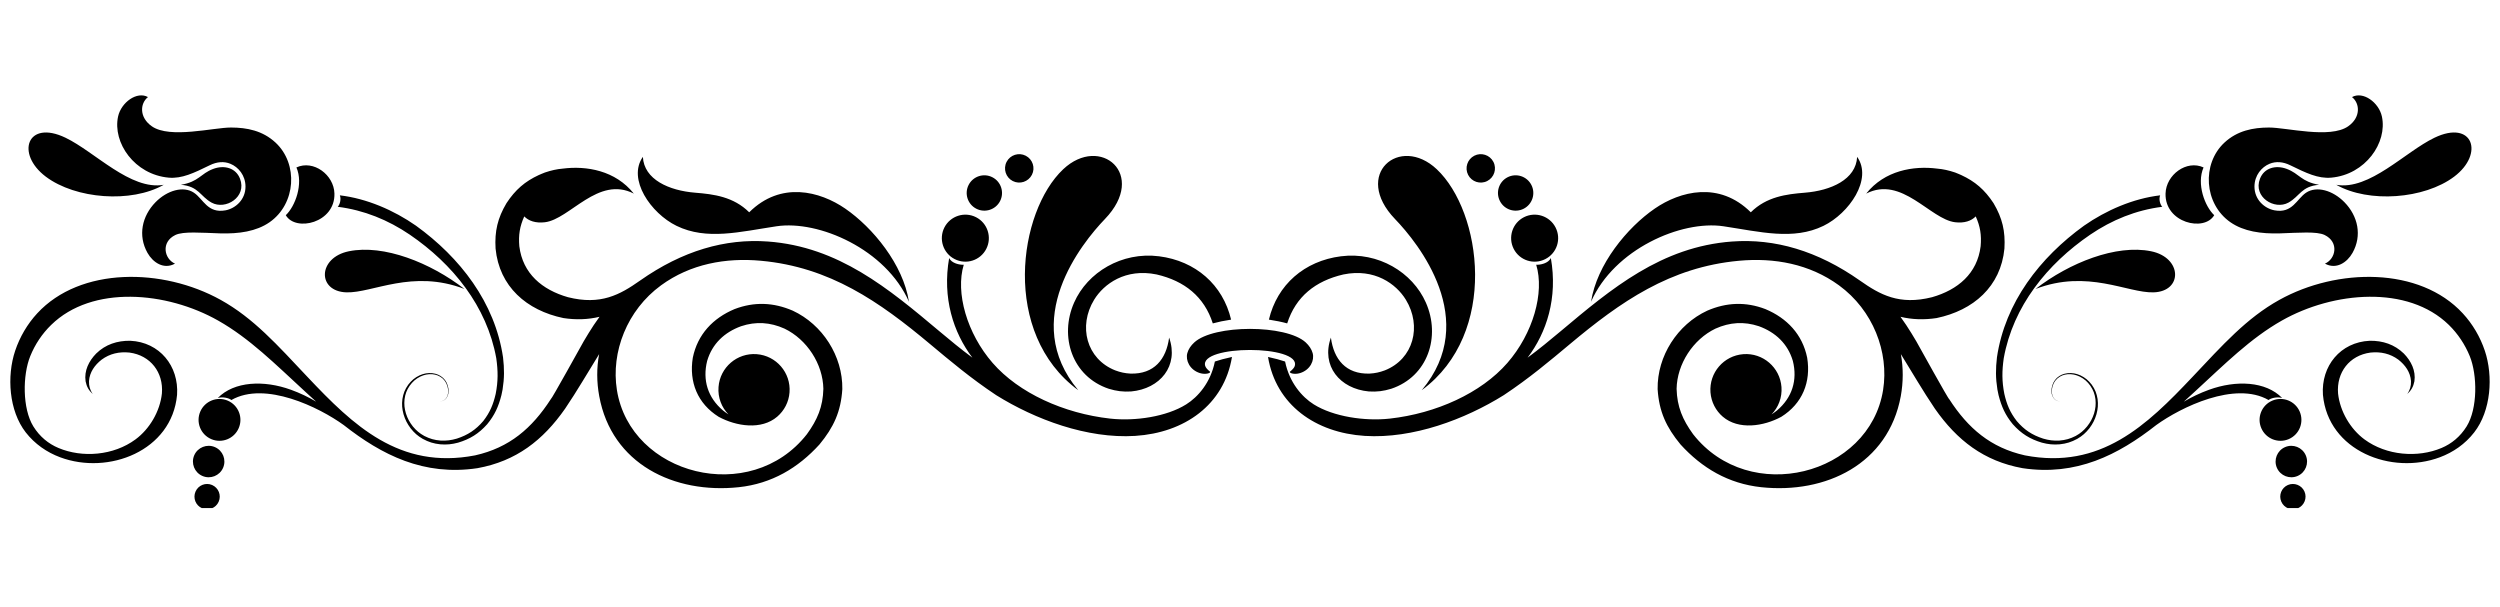<svg xmlns="http://www.w3.org/2000/svg" xmlns:xlink="http://www.w3.org/1999/xlink" width="700" zoomAndPan="magnify" viewBox="0 0 525 127.5" height="170" preserveAspectRatio="xMidYMid meet" version="1.0"><defs><clipPath id="1e164b4332"><path d="M 2.168 20.031 L 522.832 20.031 L 522.832 106.691 L 2.168 106.691 Z M 2.168 20.031 " clip-rule="nonzero"/></clipPath></defs><g clip-path="url(#1e164b4332)"><path fill="#000000" d="M 479.863 93.895 C 481.543 93.168 483.477 93.941 484.207 95.609 C 484.938 97.285 484.164 99.23 482.496 99.953 C 480.82 100.68 478.871 99.91 478.148 98.242 C 477.422 96.562 478.188 94.621 479.863 93.895 Z M 45.137 93.895 C 43.461 93.168 41.516 93.941 40.789 95.609 C 40.066 97.285 40.832 99.23 42.512 99.953 C 44.18 100.68 46.121 99.91 46.848 98.242 C 47.578 96.562 46.805 94.621 45.137 93.895 Z M 312.316 38.016 C 313.781 37.266 314.367 35.465 313.617 33.996 C 312.863 32.531 311.066 31.949 309.598 32.703 C 308.141 33.453 307.555 35.25 308.301 36.715 C 309.051 38.184 310.855 38.766 312.316 38.016 Z M 512.723 94.074 C 514.812 93.195 516.648 91.711 518 89.535 C 520.32 85.785 520.258 78.758 518.656 74.805 C 517.656 72.344 516.152 70.086 514.258 68.23 C 505.633 59.812 490.008 61.188 479.172 67.328 C 472.574 71.066 467.234 76.434 460.953 82.207 C 460.176 82.926 459.387 83.648 458.602 84.355 C 460.211 83.395 462.012 82.535 463.902 81.848 C 469.582 79.789 475.812 80.055 479.254 83.578 C 478.203 83.262 476.863 83.609 476.398 84.004 C 469.328 79.957 457.965 85.539 452.816 89.258 C 444.805 95.555 436 100.012 424.734 98.316 C 416.633 96.852 410.973 92.473 406.32 85.809 C 403.785 82.066 401.555 78.199 399.18 74.363 C 399.715 77.234 399.699 80.258 399.164 83.195 C 396.551 97.438 383.426 103.758 369.852 102.312 C 362.945 101.57 357.406 98.281 352.91 93.336 C 349.926 89.727 348.391 86.422 348.102 81.711 C 347.996 74.77 352.273 68.141 358.527 65.238 C 362.562 63.492 366.617 63.332 370.727 64.906 C 375.266 66.805 378.512 70.223 379.508 75.121 C 380.336 80.227 378.504 84.75 374.074 87.527 C 370.383 89.531 365.102 90.359 361.77 87.492 C 360.324 86.246 359.359 84.441 359.199 82.391 C 358.895 78.273 361.98 74.684 366.098 74.375 C 370.207 74.066 373.797 77.152 374.109 81.27 C 374.273 83.484 373.457 85.551 372.023 87.031 C 372.398 86.785 372.781 86.512 373.164 86.203 C 376.348 83.516 377.516 79.828 376.496 75.785 C 375.434 72.184 372.859 69.781 369.375 68.508 C 366.254 67.465 363.242 67.668 360.246 69.012 C 355.535 71.277 352.184 76.434 352.086 81.648 C 352.184 85.434 353.355 88.152 355.555 91.188 C 367.395 106.301 392.586 99.812 395.449 81.906 C 396.723 73.918 393.328 65.133 386.188 59.922 C 379.992 55.414 372.598 54.078 365.18 54.762 C 350.73 56.09 340.355 63.328 329.641 72.293 C 325.488 75.766 321.16 79.418 315.801 82.977 C 307.645 88.066 296.703 92.176 286.605 91.539 C 276.289 90.879 267.953 85.062 266.285 74.961 C 267.715 75.262 268.965 75.613 269.871 75.922 C 270.754 80.324 273.422 83.375 275.895 84.922 C 280.027 87.504 286.609 88.488 291.863 87.906 C 301.605 86.816 311.039 82.539 316.543 76.223 C 321.938 70.035 324.387 61.457 322.602 55.59 C 323.387 55.66 325.191 55.316 325.676 54.172 C 327.156 62.566 324.801 69.82 320.789 75.113 C 323.215 73.316 325.469 71.465 327.668 69.617 C 338.445 60.559 348.906 51.812 363.727 50.719 C 372.684 50.059 381.664 52.645 390.602 58.93 C 394.816 61.895 398.844 64.141 405.723 62.414 C 411.145 60.867 415.23 57.449 415.934 51.715 C 416.141 49.367 415.848 47.523 414.902 45.445 C 413.992 46.383 412.539 46.906 410.578 46.672 C 405.336 46.047 399.379 36.809 391.898 40.66 C 395.754 35.797 401.84 34.77 406.812 35.41 C 408.035 35.508 409.25 35.781 410.578 36.227 C 410.844 36.328 411.109 36.438 411.363 36.547 L 411.379 36.551 L 411.395 36.562 C 411.547 36.625 411.695 36.691 411.848 36.758 C 414.746 38.094 416.777 39.828 418.645 42.672 C 420.496 45.805 421.145 48.562 420.93 52.195 C 420.164 60.176 414.41 65.184 406.688 66.793 C 404.062 67.195 401.543 67.117 399.102 66.527 C 399.504 67.082 399.902 67.656 400.309 68.266 C 401.062 69.398 401.727 70.508 402.422 71.676 C 402.996 72.676 409.195 83.922 409.34 83.828 C 413.281 89.938 418.035 94.02 425.234 95.629 C 441.117 98.695 450.863 89.277 460.379 79.199 C 466.762 72.441 471.766 66.805 478.66 62.977 C 490.836 56.215 508.137 56.012 517.172 65.797 C 519.258 68.047 520.84 70.758 521.816 73.664 C 523.602 79.008 523.125 86.254 519.582 90.801 C 517.684 93.246 515.172 94.984 512.375 96.027 C 502.234 99.824 488.895 94.699 487.816 82.91 C 487.406 76.855 491.496 71.844 497.641 71.562 C 500.379 71.523 502.836 72.324 504.812 74.25 C 506.328 75.812 507.352 77.836 507.027 80.07 C 506.801 81.207 506.379 81.949 505.535 82.742 C 506.102 81.848 506.344 81.09 506.309 80.023 C 506.184 78.156 505.098 76.66 503.668 75.535 C 501.938 74.254 499.941 73.82 497.812 74.039 C 493.375 74.625 490.633 78.215 490.992 82.629 C 491.402 86.418 493.602 90.109 496.535 92.273 C 501.156 95.68 507.707 96.191 512.723 94.074 Z M 319.977 43.832 C 321.801 42.898 322.523 40.66 321.59 38.84 C 320.652 37.012 318.418 36.289 316.59 37.223 C 314.773 38.156 314.047 40.395 314.984 42.219 C 315.918 44.043 318.148 44.766 319.977 43.832 Z M 324.52 54.406 C 326.953 53.168 327.914 50.195 326.668 47.766 C 325.426 45.34 322.449 44.379 320.02 45.617 C 317.594 46.859 316.641 49.836 317.879 52.266 C 319.121 54.695 322.098 55.652 324.52 54.406 Z M 212.676 38.016 C 211.215 37.266 210.633 35.465 211.383 33.996 C 212.133 32.531 213.934 31.949 215.402 32.703 C 216.871 33.453 217.453 35.25 216.699 36.715 C 215.941 38.184 214.145 38.766 212.676 38.016 Z M 12.277 94.074 C 10.18 93.195 8.344 91.711 6.996 89.535 C 4.68 85.785 4.742 78.758 6.348 74.805 C 7.34 72.344 8.84 70.086 10.75 68.23 C 19.363 59.812 34.992 61.188 45.824 67.328 C 52.426 71.066 57.77 76.434 64.047 82.207 C 64.828 82.926 65.609 83.648 66.398 84.355 C 64.781 83.395 62.992 82.535 61.098 81.848 C 55.414 79.789 49.188 80.055 45.734 83.578 C 46.797 83.262 48.137 83.609 48.59 84.004 C 55.668 79.957 67.039 85.539 72.176 89.258 C 80.191 95.555 89.004 100.012 100.27 98.316 C 108.371 96.852 114.031 92.473 118.68 85.809 C 121.215 82.066 123.441 78.199 125.82 74.363 C 125.273 77.234 125.293 80.258 125.84 83.195 C 128.441 97.438 141.57 103.758 155.148 102.312 C 162.055 101.57 167.594 98.281 172.09 93.336 C 175.074 89.727 176.598 86.422 176.887 81.711 C 176.996 74.77 172.719 68.141 166.473 65.238 C 162.43 63.492 158.391 63.332 154.262 64.906 C 149.727 66.805 146.488 70.223 145.488 75.121 C 144.66 80.227 146.488 84.75 150.918 87.527 C 154.617 89.531 159.895 90.359 163.227 87.492 C 164.676 86.246 165.652 84.441 165.801 82.391 C 166.109 78.273 163.02 74.684 158.902 74.375 C 154.789 74.066 151.195 77.152 150.891 81.27 C 150.719 83.484 151.539 85.551 152.98 87.031 C 152.598 86.785 152.219 86.512 151.836 86.203 C 148.645 83.516 147.492 79.828 148.504 75.785 C 149.566 72.184 152.133 69.781 155.625 68.508 C 158.734 67.465 161.762 67.668 164.746 69.012 C 169.457 71.277 172.816 76.434 172.906 81.648 C 172.816 85.434 171.648 88.152 169.445 91.188 C 157.598 106.301 132.406 99.812 129.551 81.906 C 128.277 73.918 131.676 65.133 138.816 59.922 C 145 55.414 152.402 54.078 159.816 54.762 C 174.27 56.09 184.648 63.328 195.359 72.293 C 199.512 75.766 203.84 79.418 209.191 82.977 C 217.348 88.066 228.301 92.176 238.391 91.539 C 248.715 90.879 257.043 85.062 258.715 74.961 C 257.285 75.262 256.031 75.613 255.121 75.922 C 254.246 80.324 251.578 83.375 249.098 84.922 C 244.973 87.504 238.391 88.488 233.133 87.906 C 223.391 86.816 213.961 82.539 208.457 76.223 C 203.066 70.035 200.605 61.457 202.391 55.59 C 201.605 55.66 199.805 55.316 199.324 54.172 C 197.848 62.566 200.199 69.82 204.203 75.113 C 201.785 73.316 199.531 71.465 197.336 69.617 C 186.555 60.559 176.086 51.812 161.27 50.719 C 152.309 50.059 143.336 52.645 134.398 58.93 C 130.184 61.895 126.156 64.141 119.281 62.414 C 113.852 60.867 109.77 57.449 109.059 51.715 C 108.852 49.367 109.156 47.523 110.094 45.445 C 111.008 46.383 112.457 46.906 114.426 46.672 C 119.664 46.047 125.621 36.809 133.105 40.66 C 129.242 35.797 123.16 34.77 118.176 35.41 C 116.961 35.508 115.746 35.781 114.426 36.227 C 114.16 36.328 113.895 36.438 113.637 36.547 L 113.613 36.551 L 113.609 36.562 C 113.445 36.625 113.305 36.691 113.148 36.758 C 110.258 38.094 108.227 39.828 106.359 42.672 C 104.5 45.805 103.855 48.562 104.07 52.195 C 104.84 60.176 110.59 65.184 118.312 66.793 C 120.938 67.195 123.457 67.117 125.902 66.527 C 125.496 67.082 125.098 67.656 124.688 68.266 C 123.938 69.398 123.27 70.508 122.578 71.676 C 122.004 72.676 115.801 83.922 115.664 83.828 C 111.719 89.938 106.965 94.02 99.766 95.629 C 83.883 98.695 74.133 89.277 64.613 79.199 C 58.238 72.441 53.238 66.805 46.344 62.977 C 34.164 56.215 16.867 56.012 7.824 65.797 C 5.742 68.047 4.16 70.758 3.184 73.664 C 1.395 79.008 1.871 86.254 5.406 90.801 C 7.316 93.246 9.828 94.984 12.625 96.027 C 22.77 99.824 36.105 94.699 37.184 82.91 C 37.59 76.855 33.504 71.844 27.359 71.562 C 24.621 71.523 22.152 72.324 20.191 74.25 C 18.668 75.812 17.648 77.836 17.973 80.07 C 18.199 81.207 18.625 81.949 19.461 82.742 C 18.891 81.848 18.66 81.09 18.691 80.023 C 18.82 78.156 19.895 76.66 21.332 75.535 C 23.062 74.254 25.051 73.82 27.184 74.039 C 31.613 74.625 34.363 78.215 34 82.629 C 33.594 86.418 31.395 90.109 28.457 92.273 C 23.848 95.68 17.293 96.191 12.277 94.074 Z M 205.027 43.832 C 203.199 42.898 202.48 40.66 203.41 38.84 C 204.344 37.012 206.582 36.289 208.402 37.223 C 210.227 38.156 210.949 40.395 210.02 42.219 C 209.086 44.043 206.848 44.766 205.027 43.832 Z M 200.477 54.406 C 198.047 53.168 197.09 50.195 198.324 47.766 C 199.57 45.34 202.547 44.379 204.973 45.617 C 207.398 46.859 208.359 49.836 207.117 52.266 C 205.879 54.695 202.902 55.652 200.477 54.406 Z M 274.211 71.918 C 274.914 72.574 275.43 73.324 275.656 74.148 C 276.082 75.668 275.164 77.668 273.031 78.344 C 271.781 78.742 270.543 78.305 270.945 78.004 C 271.402 77.645 271.789 77.219 271.906 76.852 C 273.27 72.375 251.719 72.375 253.094 76.852 C 253.207 77.219 253.594 77.645 254.055 78.004 C 254.457 78.305 253.219 78.742 251.965 78.344 C 249.84 77.668 248.922 75.668 249.34 74.148 C 249.566 73.324 250.078 72.574 250.793 71.918 C 254.902 68.117 270.098 68.117 274.211 71.918 Z M 266.469 67.121 C 268.203 59.789 273.93 54.797 281.598 53.82 C 289.449 52.824 296.629 57.195 299.43 63.539 C 302.586 70.66 299.867 79.07 292.156 81.641 C 290.516 82.137 289.188 82.309 287.469 82.207 C 281.387 81.656 277.383 76.836 279.488 70.895 C 280.09 75.473 282.641 78.594 287.574 78.457 C 288.766 78.391 289.703 78.191 290.824 77.773 C 296.84 75.387 298.629 68.504 295.23 62.941 C 293.199 59.621 288.66 56.293 282.109 57.637 C 276.215 59.004 272.098 62.305 270.309 67.914 C 269.219 67.609 267.883 67.336 266.469 67.121 Z M 258.531 67.121 C 256.797 59.789 251.074 54.797 243.402 53.82 C 235.555 52.824 228.367 57.195 225.566 63.539 C 222.414 70.66 225.137 79.07 232.84 81.641 C 234.48 82.137 235.812 82.309 237.527 82.207 C 243.613 81.656 247.617 76.836 245.516 70.895 C 244.91 75.473 242.359 78.594 237.418 78.457 C 236.23 78.391 235.293 78.191 234.18 77.773 C 228.164 75.387 226.371 68.504 229.77 62.941 C 231.805 59.621 236.344 56.293 242.895 57.637 C 248.777 59.004 252.891 62.305 254.688 67.914 C 255.781 67.609 257.105 67.336 258.531 67.121 Z M 298.566 81.941 C 314.797 69.996 311.156 44.422 301.723 35.543 C 293.922 28.191 283.945 36.637 292.965 46.008 C 297.836 51.066 310.902 67.238 298.566 81.941 Z M 226.43 81.941 C 210.203 69.996 213.844 44.422 223.273 35.543 C 231.074 28.191 241.055 36.637 232.023 46.008 C 227.16 51.066 214.102 67.238 226.43 81.941 Z M 480.961 34.707 C 479.434 33.953 477.945 33.844 476.605 34.395 C 474.953 35.074 473.449 36.801 473.438 39.18 C 473.434 41.934 475.547 43.773 477.633 44.168 C 481.426 44.875 482.297 41.781 484.281 40.461 C 486.492 38.996 489.895 39.969 492.34 42.473 C 495.172 45.371 496.078 49.457 494.027 53.105 C 492.883 55.137 490.59 56.66 488.242 55.363 C 490.516 54.379 491.246 50.844 488.172 49.348 C 486.508 48.547 482.684 48.883 478.816 49.008 C 474.82 49.129 471.168 48.602 468.387 46.668 C 462.828 42.805 462.328 34.406 467.133 29.945 C 469.848 27.43 473.141 26.789 476.48 26.781 C 480.164 26.773 489.289 29.168 493.094 26.539 C 495.777 24.684 495.621 21.738 493.922 20.387 C 496.227 19.094 499.559 21.5 500.199 24.465 C 501.387 29.957 496.75 36.668 489.543 37.309 C 486.801 37.543 484.316 36.348 480.961 34.707 Z M 44.035 34.707 C 45.566 33.953 47.055 33.844 48.383 34.395 C 50.043 35.074 51.547 36.801 51.555 39.18 C 51.562 41.934 49.445 43.773 47.367 44.168 C 43.566 44.875 42.707 41.781 40.711 40.461 C 38.508 38.996 35.102 39.969 32.652 42.473 C 29.824 45.371 28.918 49.457 30.973 53.105 C 32.117 55.137 34.406 56.66 36.75 55.363 C 34.484 54.379 33.746 50.844 36.828 49.348 C 38.492 48.547 42.316 48.883 46.188 49.008 C 50.172 49.129 53.832 48.602 56.613 46.668 C 62.164 42.805 62.672 34.406 57.863 29.945 C 55.152 27.43 51.855 26.789 48.52 26.781 C 44.836 26.773 35.711 29.168 31.91 26.539 C 29.223 24.684 29.375 21.738 31.07 20.387 C 28.77 19.094 25.445 21.5 24.797 24.465 C 23.613 29.957 28.242 36.668 35.449 37.309 C 38.195 37.543 40.684 36.348 44.035 34.707 Z M 490.621 38.809 C 497.406 42.684 509.102 41.82 515.379 37.094 C 521.77 32.281 519.312 25.047 511.234 28.926 C 505.043 31.902 497.594 40.023 490.621 38.809 Z M 34.379 38.809 C 27.598 42.684 15.898 41.82 9.613 37.094 C 3.23 32.281 5.688 25.047 13.762 28.926 C 19.953 31.902 27.41 40.023 34.379 38.809 Z M 427.465 60.684 C 438.387 56.48 446.773 61.559 452.242 61.395 C 458.422 61.211 458.301 54.105 451.73 52.766 C 444.41 51.27 434.59 55.164 427.465 60.684 Z M 97.531 60.684 C 86.617 56.48 78.23 61.559 72.762 61.395 C 66.57 61.211 66.695 54.105 73.262 52.766 C 80.59 51.27 90.406 55.164 97.531 60.684 Z M 438.945 49.281 C 429.945 55.426 422.742 64.297 420.785 75.238 C 420.406 77.906 420.387 80.055 420.91 82.715 C 421.422 84.949 422.105 86.59 423.516 88.414 C 425.078 90.258 426.746 91.355 429.051 92.105 C 430.254 92.457 431.211 92.582 432.465 92.52 C 433.77 92.414 434.723 92.145 435.891 91.551 C 436.891 91 437.559 90.43 438.285 89.559 C 438.984 88.676 439.402 87.906 439.75 86.844 C 440.062 85.785 440.156 84.945 440.047 83.844 C 439.895 82.738 439.598 81.941 438.977 81.016 C 438.34 80.137 437.719 79.578 436.746 79.086 C 435.891 78.688 435.172 78.531 434.227 78.582 C 433.359 78.672 432.734 78.906 432.066 79.469 C 431.738 79.766 431.531 80.027 431.32 80.41 C 431.098 80.852 430.988 81.207 430.914 81.691 C 430.871 82.035 430.871 82.309 430.922 82.652 C 430.973 82.969 431.051 83.199 431.211 83.48 C 431.371 83.73 431.527 83.898 431.781 84.055 C 432.066 84.211 432.297 84.262 432.617 84.266 C 432.293 84.27 432.059 84.223 431.77 84.074 C 431.508 83.922 431.352 83.754 431.18 83.5 C 431.008 83.223 430.922 82.984 430.852 82.668 C 430.789 82.316 430.785 82.035 430.824 81.684 C 430.887 81.184 430.988 80.812 431.207 80.355 C 431.422 79.957 431.629 79.668 431.953 79.352 C 432.641 78.75 433.297 78.488 434.207 78.367 C 435.195 78.277 435.961 78.426 436.867 78.816 C 437.902 79.309 438.578 79.887 439.273 80.793 C 439.965 81.773 440.301 82.609 440.492 83.793 C 440.641 84.953 440.559 85.859 440.258 86.992 C 439.918 88.141 439.488 88.977 438.773 89.938 C 438.008 90.902 437.293 91.535 436.23 92.156 C 434.973 92.836 433.949 93.156 432.527 93.309 C 431.168 93.414 430.121 93.305 428.812 92.961 C 426.277 92.207 424.453 91.059 422.691 89.09 C 421.105 87.16 420.316 85.398 419.699 82.988 C 419.602 82.586 419.523 82.195 419.453 81.789 C 419.07 79.391 419.078 77.445 419.359 75.039 C 421.062 63.512 428.395 54.074 437.645 47.395 C 442.305 44.145 447.98 41.684 453.633 41.02 C 453.305 41.805 453.621 42.965 454.074 43.426 C 448.566 44.121 443.504 46.18 438.945 49.281 Z M 86.059 49.281 C 95.055 55.426 102.254 64.297 104.219 75.238 C 104.594 77.906 104.617 80.055 104.094 82.715 C 103.578 84.949 102.898 86.59 101.488 88.414 C 99.914 90.258 98.25 91.355 95.949 92.105 C 94.75 92.457 93.781 92.582 92.527 92.52 C 91.223 92.414 90.277 92.145 89.105 91.551 C 88.109 91 87.434 90.43 86.707 89.559 C 86.016 88.676 85.598 87.906 85.25 86.844 C 84.938 85.785 84.844 84.945 84.953 83.844 C 85.102 82.738 85.398 81.941 86.023 81.016 C 86.664 80.137 87.281 79.578 88.254 79.086 C 89.105 78.688 89.828 78.531 90.773 78.582 C 91.633 78.672 92.266 78.906 92.941 79.469 C 93.262 79.766 93.465 80.027 93.672 80.41 C 93.898 80.852 94.008 81.207 94.082 81.691 C 94.125 82.035 94.133 82.309 94.078 82.652 C 94.023 82.969 93.945 83.199 93.781 83.48 C 93.625 83.73 93.473 83.898 93.219 84.055 C 92.941 84.211 92.707 84.262 92.387 84.266 C 92.707 84.27 92.941 84.223 93.223 84.074 C 93.492 83.922 93.652 83.754 93.82 83.5 C 93.992 83.223 94.078 82.984 94.145 82.668 C 94.203 82.316 94.215 82.035 94.18 81.684 C 94.109 81.184 94.008 80.812 93.789 80.355 C 93.582 79.957 93.375 79.668 93.035 79.352 C 92.352 78.75 91.695 78.488 90.793 78.367 C 89.805 78.277 89.043 78.426 88.133 78.816 C 87.09 79.309 86.422 79.887 85.723 80.793 C 85.035 81.773 84.699 82.609 84.508 83.793 C 84.359 84.953 84.438 85.859 84.742 86.992 C 85.086 88.141 85.516 88.977 86.227 89.938 C 86.988 90.902 87.703 91.535 88.77 92.156 C 90.023 92.836 91.055 93.156 92.473 93.309 C 93.824 93.414 94.879 93.305 96.188 92.961 C 98.719 92.207 100.547 91.059 102.305 89.09 C 103.895 87.16 104.68 85.398 105.297 82.988 C 105.395 82.586 105.473 82.195 105.543 81.789 C 105.926 79.391 105.918 77.445 105.637 75.039 C 103.938 63.512 96.605 54.074 87.355 47.395 C 82.699 44.145 77.012 41.684 71.367 41.02 C 71.688 41.805 71.379 42.965 70.922 43.426 C 76.43 44.121 81.496 46.18 86.059 49.281 Z M 462.746 35.16 C 461.234 38.637 463.016 43.34 464.984 45.191 C 462.914 48.746 454.586 46.82 454.766 40.637 C 454.875 36.711 459.168 33.512 462.746 35.16 Z M 62.25 35.16 C 63.758 38.637 61.984 43.34 60.016 45.191 C 62.074 48.746 70.41 46.82 70.23 40.637 C 70.125 36.711 65.832 33.512 62.25 35.16 Z M 480.234 35.477 C 477.887 34.59 475.465 35.273 474.598 37.527 C 473.102 41.367 477.633 44.168 480.566 42.551 C 482.953 41.23 483.277 39.105 487.012 38.809 C 483.215 38.156 482.898 36.477 480.234 35.477 Z M 44.758 35.477 C 47.109 34.59 49.539 35.273 50.402 37.527 C 51.895 41.367 47.367 44.168 44.434 42.551 C 42.047 41.23 41.723 39.105 37.984 38.809 C 41.789 38.156 42.094 36.477 44.758 35.477 Z M 334.121 63.367 C 338.953 52.332 353.082 46.191 361.922 47.516 C 369.613 48.668 376.574 50.52 382.93 47.426 C 388.32 44.797 393.305 37.613 390 32.938 C 389.762 37.703 384.492 40.031 378.988 40.469 C 375.141 40.777 370.977 41.297 367.668 44.582 C 361.012 37.969 352.797 40.168 347.516 43.793 C 341.711 47.773 335.316 55.555 334.121 63.367 Z M 190.879 63.367 C 186.043 52.332 171.91 46.191 163.078 47.516 C 155.391 48.668 148.426 50.52 142.074 47.426 C 136.68 44.797 131.699 37.613 135.004 32.938 C 135.238 37.703 140.5 40.031 146.012 40.469 C 149.852 40.777 154.023 41.297 157.332 44.582 C 163.98 37.969 172.203 40.168 177.48 43.793 C 183.281 47.773 189.676 55.555 190.879 63.367 Z M 477.156 84.145 C 479.383 83.18 481.969 84.199 482.934 86.426 C 483.898 88.656 482.879 91.242 480.652 92.207 C 478.426 93.172 475.84 92.148 474.875 89.918 C 473.906 87.695 474.934 85.105 477.156 84.145 Z M 47.844 84.145 C 45.621 83.18 43.031 84.199 42.062 86.426 C 41.094 88.656 42.117 91.242 44.348 92.207 C 46.57 93.172 49.16 92.148 50.125 89.918 C 51.094 87.695 50.066 85.105 47.844 84.145 Z M 480.449 101.852 C 481.793 101.27 483.363 101.891 483.945 103.234 C 484.531 104.578 483.902 106.148 482.57 106.727 C 481.215 107.312 479.656 106.695 479.074 105.348 C 478.488 104 479.105 102.441 480.449 101.852 Z M 44.543 101.852 C 43.199 101.27 41.637 101.891 41.059 103.234 C 40.473 104.578 41.086 106.148 42.43 106.727 C 43.777 107.312 45.344 106.695 45.926 105.348 C 46.516 104 45.891 102.441 44.543 101.852 " fill-opacity="1" fill-rule="nonzero"/></g></svg>